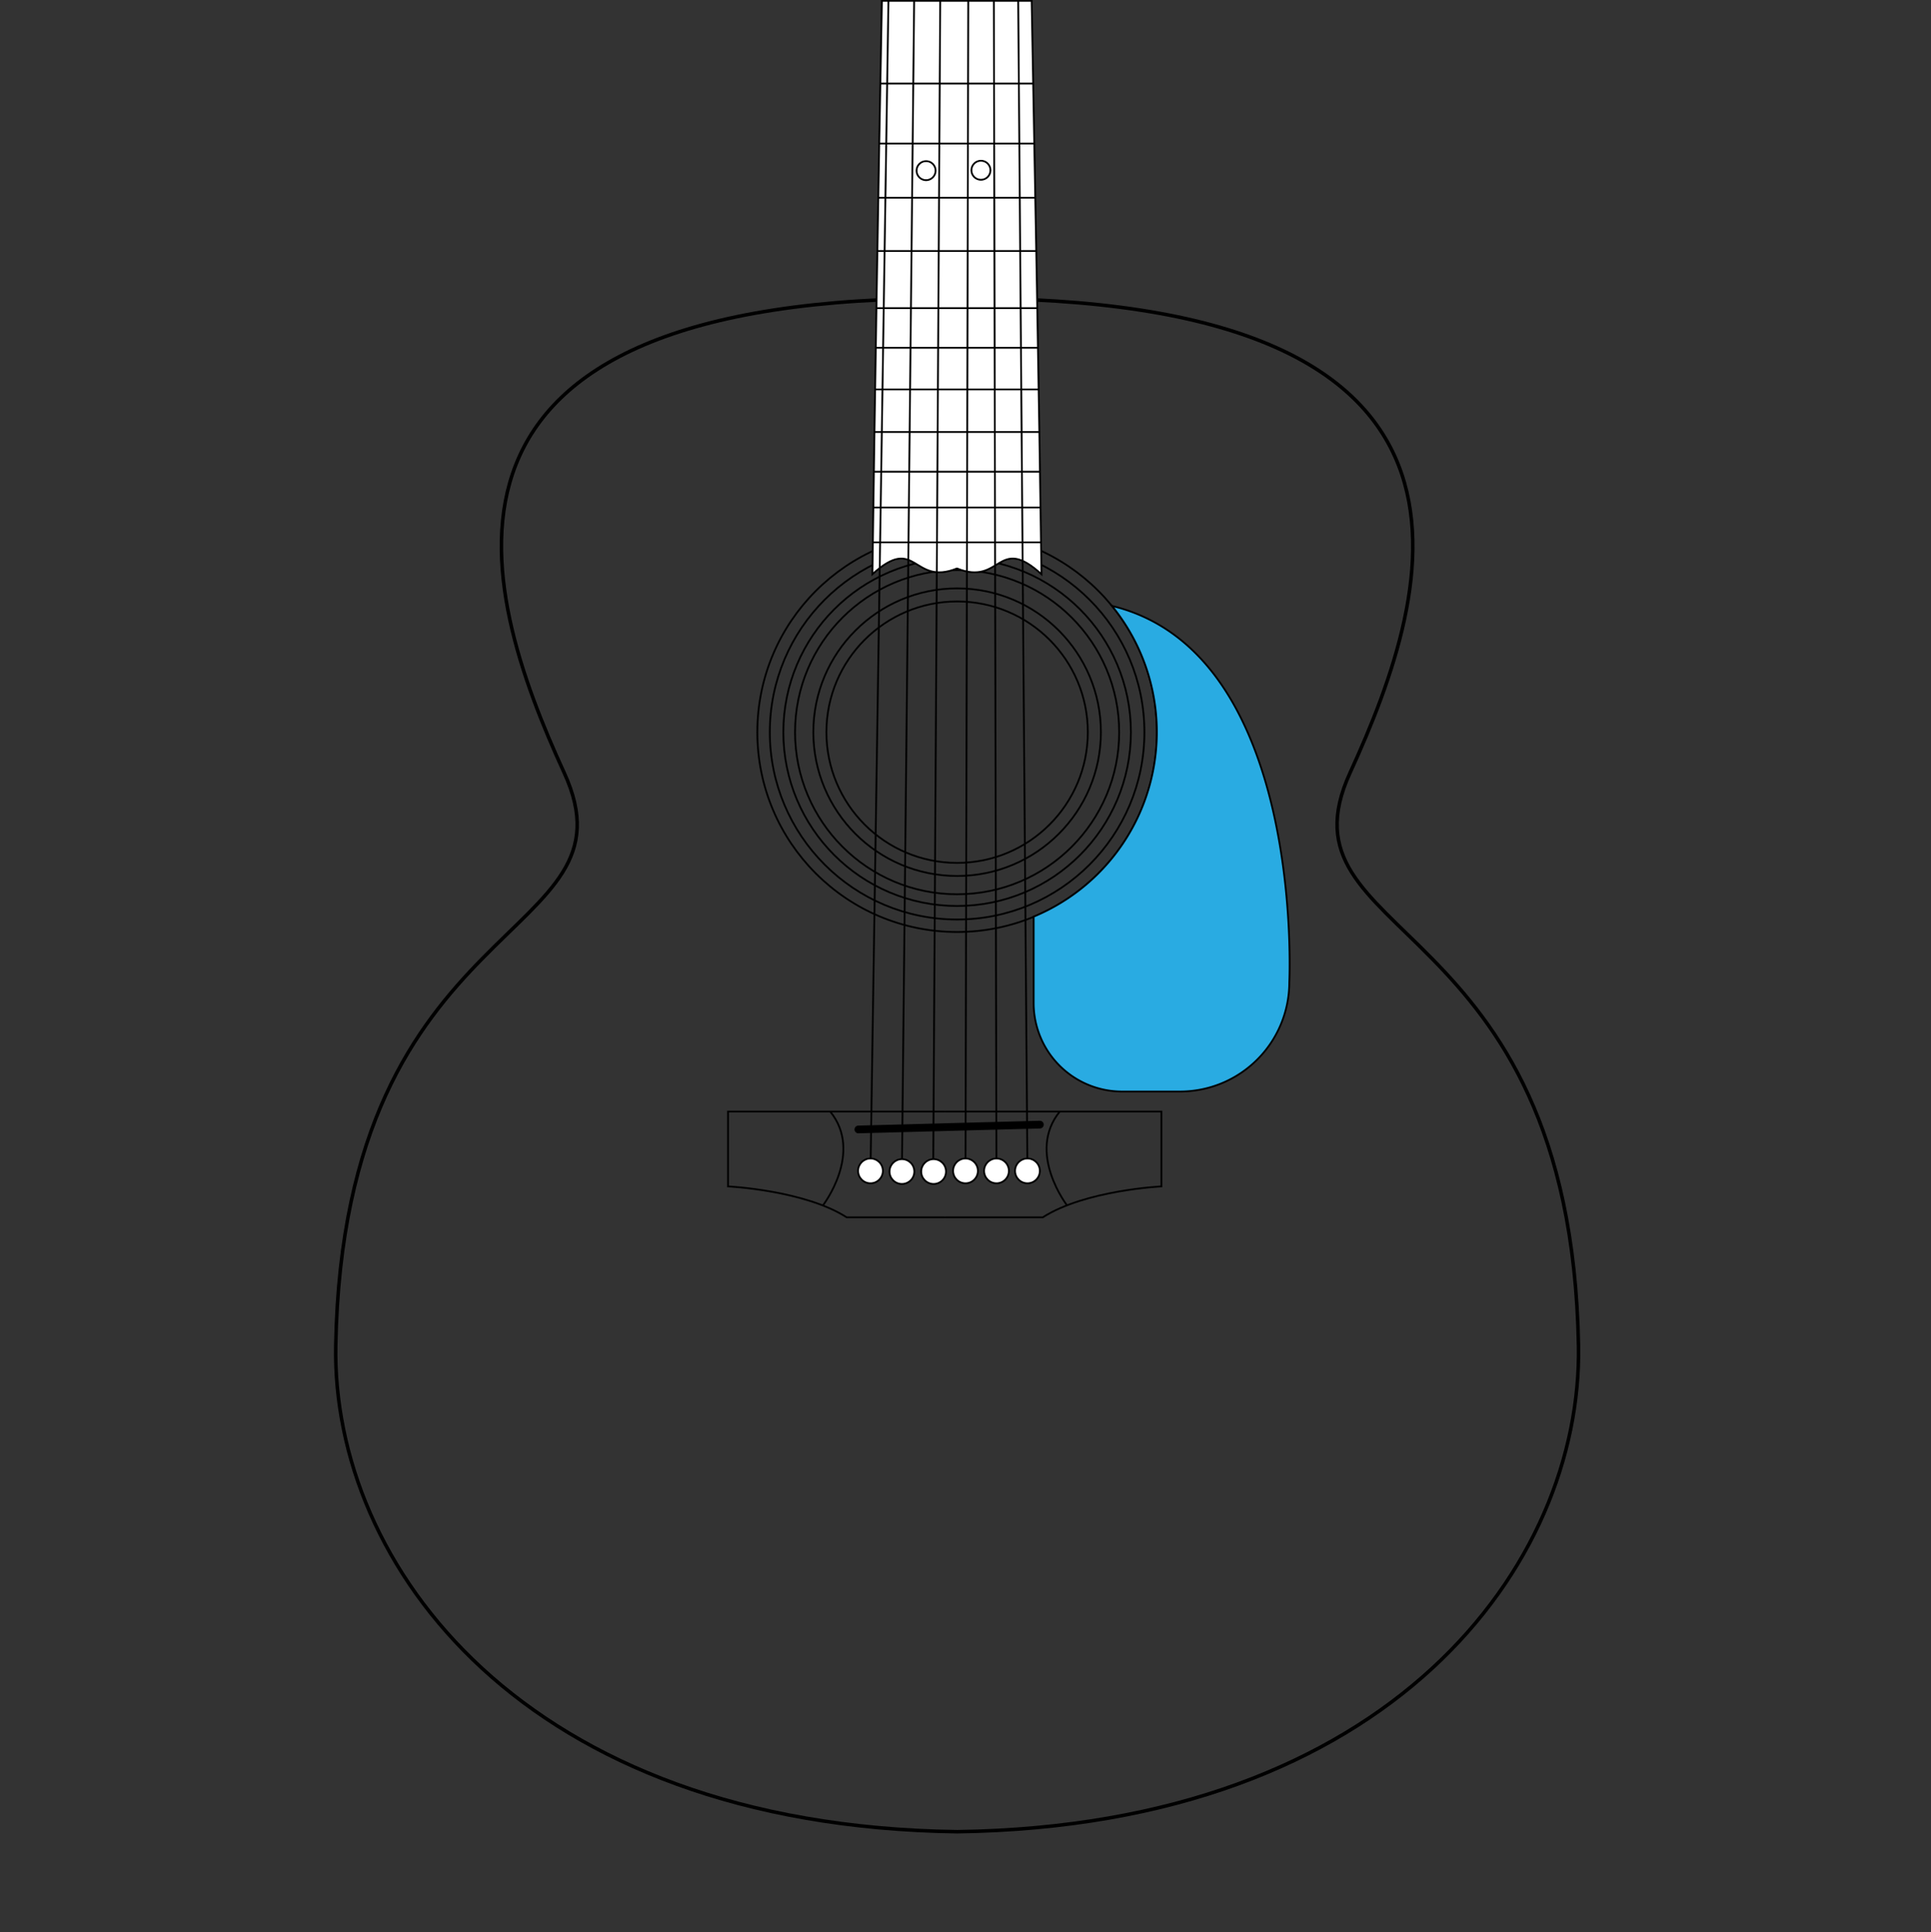 <svg xmlns="http://www.w3.org/2000/svg" viewBox="0 0 522.7 522.93"><rect x="0" y="0" width="522.7" height="522.93" fill="#333333" stroke="none"/><defs><style>.cls-1,.cls-2,.cls-6,.cls-7{fill:none;}.cls-1,.cls-2,.cls-3,.cls-4,.cls-5,.cls-7{stroke:#000;stroke-miterlimit:10;}.cls-1{stroke-width:0.95px;}.cls-2,.cls-3,.cls-4,.cls-5{stroke-width:0.48px;}.cls-3{fill:#fff;}.cls-4{fill:#29abe2;}.cls-7{stroke-width:0.52px;}</style></defs><title>Gibson</title><g id="Layer_2" data-name="Layer 2"><g id="Layer_1-2" data-name="Layer 1"><path class="cls-1" d="M259.14,80.77c153.47-1,129.36,78.07,106.31,128.38-21.13,46.08,59.73,36.43,61.83,155.1,1.05,59.21-50.79,129.91-168.2,131.52-117.41-1.61-169.25-72.31-168.2-131.52,2.1-118.67,83-109,61.83-155.1C129.65,158.84,105.55,79.72,259,80.77Z"/><circle class="cls-2" cx="259.08" cy="198.17" r="35.38"/><circle class="cls-2" cx="259.08" cy="198.17" r="38.92"/><circle class="cls-2" cx="259.08" cy="198.17" r="43.87"/><circle class="cls-2" cx="259.08" cy="198.17" r="47.04"/><circle class="cls-2" cx="259.08" cy="198.17" r="50.7"/><circle class="cls-2" cx="259.08" cy="198.17" r="54.08"/><path class="cls-3" d="M279.26.24c1,53.28,1.92,101.91,2.66,155.18-11.95-10.93-10.8,3.26-22.84-1.55H259c-12.05,4.81-10.89-9.38-22.85,1.55.75-53.95,1.54-101.23,2.57-155.18Z"/><path class="cls-4" d="M301,164a54.08,54.08,0,0,1-21.2,84.1v23.39a23.94,23.94,0,0,0,23.94,23.94h15.6A29.59,29.59,0,0,0,349,265.87S353.4,176.66,301,164Z"/><line class="cls-2" x1="235.63" y1="317.09" x2="240.49" y2="0.24"/><line class="cls-2" x1="244.14" y1="316.83" x2="247.45" y2="0.24"/><line class="cls-2" x1="252.61" y1="316.56" x2="254.51" y2="0.24"/><line class="cls-2" x1="269.73" y1="316.91" x2="269.03" y2="0.24"/><line class="cls-2" x1="261.35" y1="316.91" x2="262.1" y2="0.24"/><line class="cls-2" x1="278.12" y1="316.91" x2="275.62" y2="0.24"/><path class="cls-2" d="M255.73,300.85H197.07v20.26s20.61,1,32.14,8.38h26.52"/><path class="cls-2" d="M255.73,300.85h58.65v20.26s-20.61,1-32.13,8.38H255.73"/><path class="cls-2" d="M222.73,326.29s11.06-14.31,2-25.44"/><path class="cls-2" d="M288.87,326.29s-11.07-14.31-2-25.44"/><circle class="cls-3" cx="235.63" cy="316.91" r="3.36"/><circle class="cls-3" cx="244.14" cy="317.09" r="3.36"/><circle class="cls-3" cx="252.72" cy="317.09" r="3.36"/><circle class="cls-3" cx="261.35" cy="316.91" r="3.36"/><circle class="cls-3" cx="269.74" cy="316.91" r="3.36"/><circle class="cls-3" cx="278.12" cy="316.91" r="3.36"/><path class="cls-5" d="M232.27,306.5a.81.81,0,0,1,0-1.61l49.22-1.31h0a.8.8,0,0,1,.8.78.82.82,0,0,1-.78.83l-49.21,1.31Z"/><rect class="cls-6" y="0.24" width="522.7" height="522.7"/><circle class="cls-2" cx="250.68" cy="46.19" r="2.58"/><circle class="cls-2" cx="265.53" cy="46.08" r="2.58"/><line class="cls-7" x1="238.39" y1="22.61" x2="279.69" y2="22.61"/><line class="cls-2" x1="238.08" y1="38.85" x2="279.99" y2="38.85"/><line class="cls-2" x1="237.81" y1="53.52" x2="280.26" y2="53.52"/><line class="cls-2" x1="237.55" y1="67.93" x2="280.52" y2="67.93"/><line class="cls-2" x1="237.28" y1="83.39" x2="280.79" y2="83.39"/><line class="cls-2" x1="236.73" y1="116.92" x2="281.35" y2="116.92"/><line class="cls-2" x1="236.91" y1="105.4" x2="281.16" y2="105.4"/><line class="cls-2" x1="237.1" y1="94.13" x2="280.97" y2="94.13"/><line class="cls-2" x1="236.56" y1="127.67" x2="281.52" y2="127.67"/><line class="cls-2" x1="236.41" y1="137.36" x2="281.66" y2="137.36"/><line class="cls-2" x1="236.27" y1="146.79" x2="281.8" y2="146.79"/></g></g></svg>